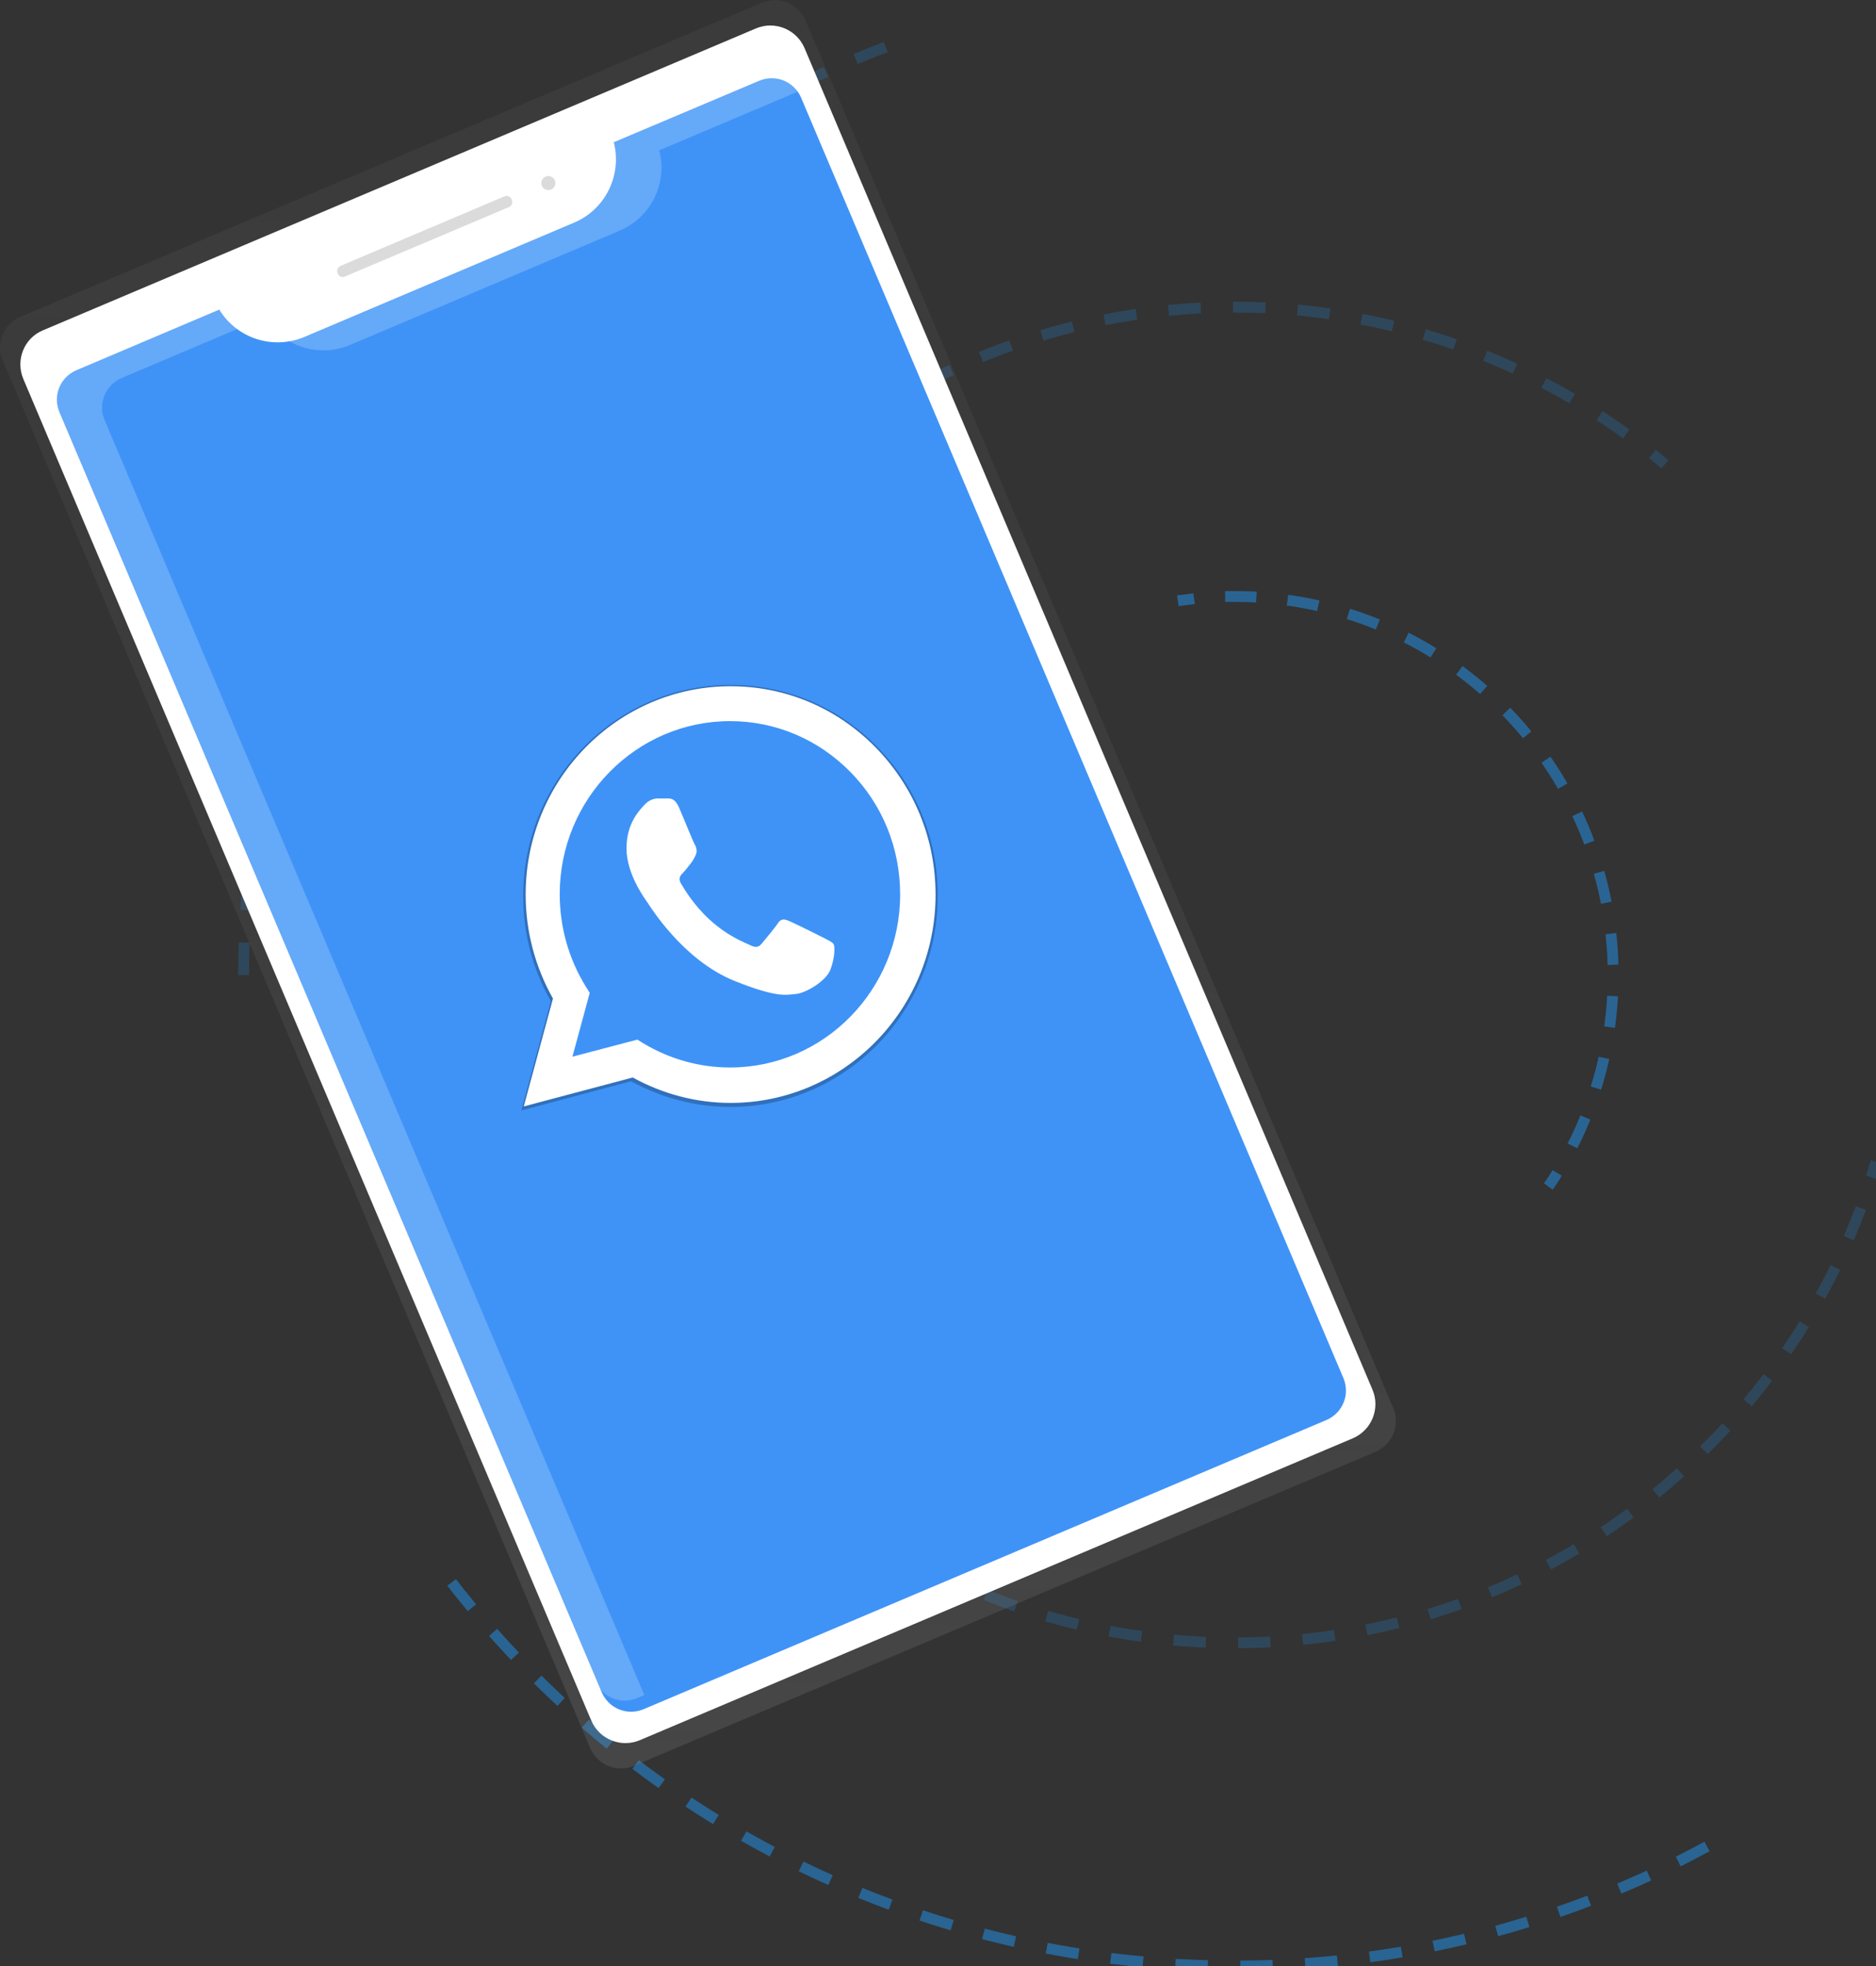 <?xml version="1.0" encoding="utf-8"?>
<!-- Generator: Adobe Illustrator 23.0.0, SVG Export Plug-In . SVG Version: 6.00 Build 0)  -->
<svg version="1.1" id="_x38_55033fa-f203-4bd6-a750-76a03b91c714"
	 xmlns="http://www.w3.org/2000/svg" xmlns:xlink="http://www.w3.org/1999/xlink" x="0px" y="0px" viewBox="0 0 693.8 727.1"
	 style="enable-background:new 0 0 693.8 727.1;" xml:space="preserve">
<rect x="0" y="0" width="693.8" height="727.1" fill="#333333" stroke="none"/>
<style type="text/css">
	.st0{opacity:0.21;fill:none;stroke:#2196F3;stroke-width:4;stroke-miterlimit:10;stroke-dasharray:12;enable-background:new    ;}
	.st1{opacity:0.5;fill:none;stroke:#2196F3;stroke-width:4;stroke-miterlimit:10;stroke-dasharray:12;enable-background:new    ;}
	.st2{opacity:0.21;}
	.st3{fill:none;stroke:#2196F3;stroke-width:4;stroke-miterlimit:10;}
	.st4{fill:none;stroke:#2196F3;stroke-width:4;stroke-miterlimit:10;stroke-dasharray:11.95,11.95;}
	.st5{opacity:0.5;}
	.st6{fill:none;stroke:#2196F3;stroke-width:4;stroke-miterlimit:10;stroke-dasharray:11.56,11.56;}
	.st7{fill:url(#SVGID_1_);}
	.st8{fill:#FFFFFF;}
	.st9{fill:#3F93F7;}
	.st10{fill:#DBDBDB;}
	.st11{fill:url(#SVGID_2_);}
	.st12{opacity:0.2;}
	.st13{fill-opacity:0.24;}
</style>
<title>sync4</title>
<path class="st0" d="M90.1,360.6c0-159.3,101.6-294.8,243.5-345.4"/>
<path class="st1" d="M631.3,682.9c-53.6,29.1-113.7,44.3-174.7,44.2c-119.5,0-225.7-57.2-292.6-145.8"/>
<g class="st2">
	<path class="st3" d="M693.8,429.7c-0.6,1.9-1.1,3.8-1.8,5.7"/>
	<path class="st4" d="M688.2,446.8c-35,93.9-125.5,160.8-231.6,160.8c-136.4,0-247-110.6-247-247s110.6-247,247-247
		c54.1-0.1,106.8,17.7,149.8,50.6"/>
	<path class="st3" d="M611.1,167.9c1.6,1.3,3.1,2.5,4.6,3.8"/>
</g>
<g class="st5">
	<path class="st3" d="M435.6,222.2c2-0.3,4-0.5,6-0.8"/>
	<path class="st6" d="M453.1,220.6c1.2,0,2.3,0,3.5,0c77.3,0,140,62.7,140,140c0,23.9-6.1,47.4-17.7,68.2"/>
	<path class="st3" d="M575.9,433.8c-1,1.7-2.1,3.4-3.3,5"/>
</g>
<linearGradient id="SVGID_1_" gradientUnits="userSpaceOnUse" x1="299.239" y1="205.166" x2="554.293" y2="807.428" gradientTransform="matrix(0.921 -0.39 -0.39 -0.921 62.568 959.644)">
	<stop  offset="0" style="stop-color:#808080;stop-opacity:0.25"/>
	<stop  offset="0.54" style="stop-color:#808080;stop-opacity:0.12"/>
	<stop  offset="1" style="stop-color:#808080;stop-opacity:0.1"/>
</linearGradient>
<path class="st7" d="M7.5,117.2L281.8,1c6.2-2.6,13.4,0.3,16.1,6.5l217.4,513.3c2.6,6.2-0.3,13.4-6.5,16.1L234.4,653.1
	c-6.2,2.6-13.4-0.3-16.1-6.5L1,133.2C-1.7,127,1.3,119.8,7.5,117.2z"/>
<path class="st8" d="M15.8,122.2L279.6,10.5c6.9-2.9,14.9,0.3,17.9,7.2L507.6,514c2.9,6.9-0.3,14.9-7.2,17.9L236.6,643.6
	c-6.9,2.9-14.9-0.3-17.9-7.2L8.6,140.1C5.7,133.1,8.9,125.1,15.8,122.2z"/>
<path class="st9" d="M227,52.6c3.1,12.2-3.1,24.8-14.6,29.7l-99.8,42.3c-11.6,4.9-25,0.6-31.5-10.1l-52.8,22.4
	c-6.1,2.6-8.9,9.5-6.3,15.6l0,0l200.5,473.3c2.6,6.1,9.5,8.9,15.6,6.3l0,0l252.4-106.9c6.1-2.6,8.9-9.5,6.3-15.6l0,0L296.3,36.2
	c-2.6-6.1-9.5-8.9-15.6-6.3l0,0L227,52.6z"/>
<path class="st10" d="M126,98.3l60.6-25.7c1-0.4,2.2,0,2.6,1.1l0.1,0.3c0.4,1,0,2.2-1.1,2.6l-60.7,25.7c-1,0.4-2.2,0-2.6-1.1
	l-0.1-0.3C124.5,99.9,124.9,98.8,126,98.3z"/>
<circle class="st10" cx="202.8" cy="67.7" r="2.6"/>
<linearGradient id="SVGID_2_" gradientUnits="userSpaceOnUse" x1="552.204" y1="351.455" x2="552.204" y2="456.599" gradientTransform="matrix(0.894 -0.447 -0.447 -0.894 -49.278 932.852)">
	<stop  offset="0" style="stop-color:#000000;stop-opacity:0.12"/>
	<stop  offset="0.55" style="stop-color:#000000;stop-opacity:9.000000e-02"/>
	<stop  offset="1" style="stop-color:#000000;stop-opacity:2.000000e-02"/>
</linearGradient>
<polygon class="st11" points="300.9,266.1 274.2,260.7 257.4,342.5 222.9,335.7 217.3,363.3 267.3,372.7 267.3,372.7 279.9,375.4 
	"/>
<g class="st12">
	<path class="st8" d="M129.4,127.6l99.8-42.3c11.5-4.9,17.8-17.5,14.6-29.7l51-21.6l-0.8-1.8c-2.6-6.1-9.5-8.9-15.6-6.3l0,0
		l-53.6,22.7c3.1,12.2-3.1,24.8-14.6,29.7l-99.8,42.3c-2.7,1.1-5.5,1.8-8.4,1.9C109.3,129.5,120.1,131.5,129.4,127.6z"/>
	<path class="st8" d="M38.7,155.4c-2.6-6.1,0.3-13,6.3-15.6l0,0l45.5-19.3c-4.9-2.1-9-5.6-11.7-10.1l-52.9,22.4
		c-6.1,2.6-8.9,9.5-6.3,15.6l0,0l200.5,473.3c2.6,6.1,9.5,8.9,15.6,6.3l0,0l2.6-1.1L38.7,155.4z"/>
</g>
<g>
	<g>
		<g transform="translate(6, 7)">
			<path class="st13" d="M186.8,403.7l10.9-40.4c-6.7-11.8-10.3-25.2-10.2-39c0-43,34.4-78,76.7-78c20.5,0,39.8,8.1,54.2,22.9
				c14.5,14.7,22.5,34.3,22.4,55.2c0,43-34.4,78-76.7,78l0,0h0c-12.8,0-25.4-3.3-36.7-9.5L186.8,403.7L186.8,403.7z M229.4,378.7
				l2.3,1.4c9.8,5.9,21,9,32.4,9.1h0c35.1,0,63.7-29.1,63.7-64.8c0-17.3-6.6-33.6-18.6-45.9c-12-12.3-28.1-19-45.1-19
				c-35.2,0-63.8,29.1-63.8,64.8c0,12.2,3.3,24.2,9.7,34.5l1.5,2.5l-6.4,23.9L229.4,378.7L229.4,378.7z"/>
			<path class="st9" d="M190.3,399.5l10.4-38.5c-6.4-11.3-9.8-24.1-9.8-37.2c0-41,32.8-74.4,73.1-74.4c19.6,0,37.9,7.8,51.7,21.8
				s21.4,32.7,21.4,52.6c0,41-32.8,74.4-73.1,74.4l0,0h0c-12.2,0-24.3-3.1-34.9-9.1L190.3,399.5L190.3,399.5z"/>
			<path class="st8" d="M187.7,402.2l10.8-39.9c-6.6-11.7-10.1-24.9-10.1-38.5c0-42.5,34-77,75.8-77c20.3,0,39.3,8,53.6,22.6
				c14.3,14.6,22.2,33.9,22.2,54.5c0,42.5-34,77-75.8,77l0,0h0c-12.7,0-25.1-3.3-36.2-9.4L187.7,402.2L187.7,402.2z M229.7,377.5
				l2.3,1.4c9.7,5.8,20.7,8.9,32,8.9h0c34.7,0,62.9-28.7,62.9-64c0-17.1-6.5-33.2-18.4-45.3c-11.9-12.1-27.7-18.8-44.5-18.8
				c-34.7,0-63,28.7-63,64c0,12.1,3.3,23.9,9.6,34.1l1.5,2.4l-6.4,23.6L229.7,377.5L229.7,377.5z"/>
			<path class="st8" d="M245.1,291.6c-1.4-3.2-2.9-3.3-4.2-3.3c-1.1,0-2.4,0-3.6,0c-1.3,0-3.3,0.5-5,2.4c-1.7,1.9-6.6,6.6-6.6,16.1
				c0,9.5,6.8,18.6,7.7,19.9c0.9,1.3,13.1,21.4,32.3,29.1c16,6.4,19.2,5.1,22.7,4.8c3.5-0.3,11.2-4.7,12.8-9.2
				c1.6-4.5,1.6-8.3,1.1-9.2c-0.5-0.8-1.7-1.3-3.6-2.3c-1.9-1-11.2-5.6-12.9-6.3s-3-1-4.2,1c-1.3,1.9-4.9,6.2-6,7.5
				c-1.1,1.3-2.2,1.4-4.1,0.5c-1.9-1-8-3-15.2-9.6c-5.6-5.1-9.4-11.4-10.5-13.3c-1.1-1.9-0.1-3,0.8-3.9c0.8-0.8,1.9-2.3,2.8-3.4
				c0.9-1.1,1.3-1.9,1.9-3.2c0.6-1.3,0.3-2.4-0.1-3.4C250.5,304.9,246.8,295.4,245.1,291.6L245.1,291.6z"/>
		</g>
	</g>
</g>
</svg>
